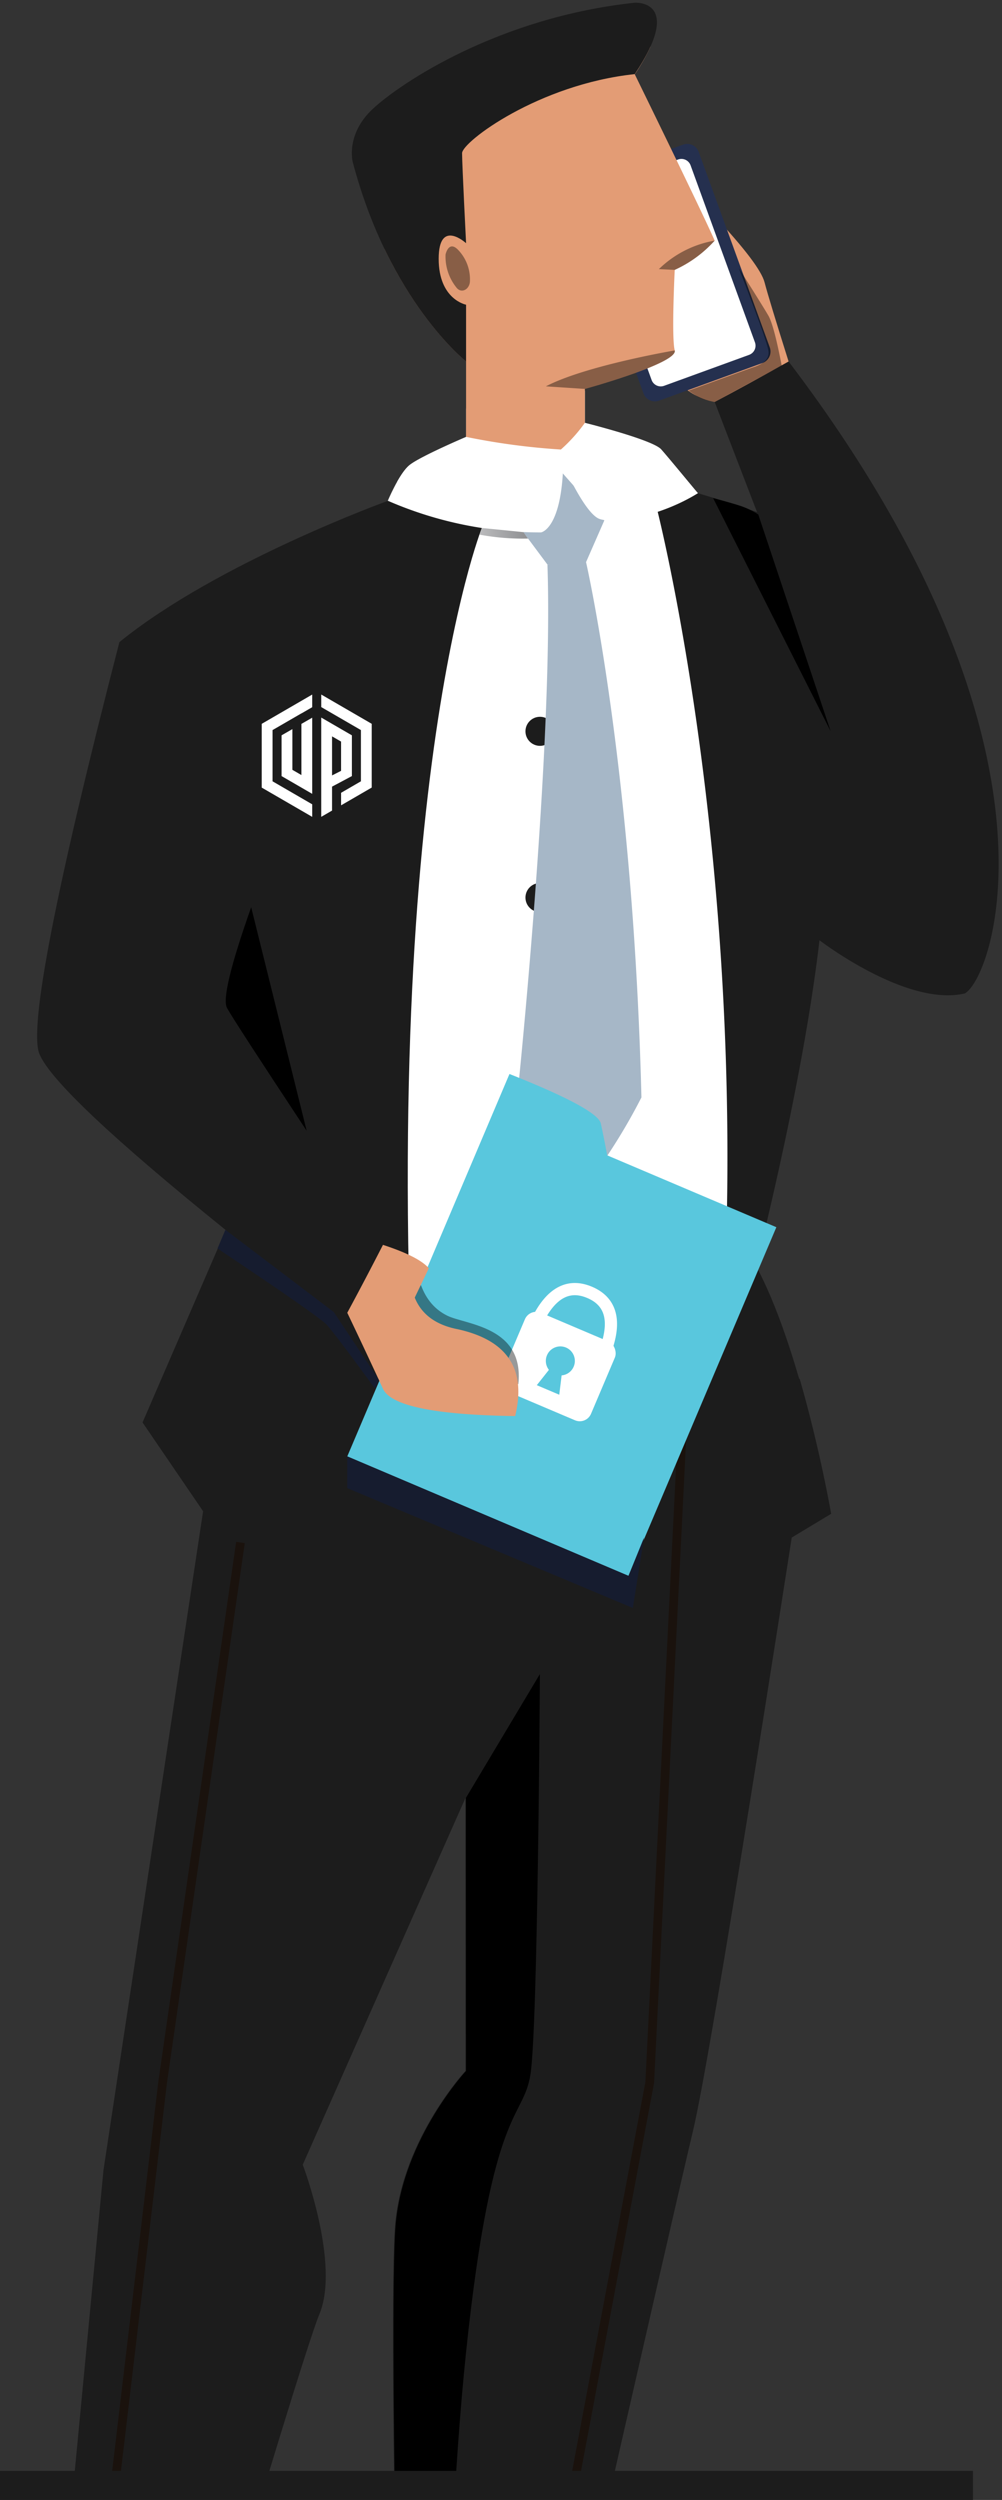 <svg xmlns="http://www.w3.org/2000/svg" xmlns:xlink="http://www.w3.org/1999/xlink" viewBox="0 0 69 172"><rect x="0" y="0" width="69" height="172" fill="#333333" stroke="none"/><defs><path id="a" d="M0 0h92v183H0z"/><linearGradient id="c" x1="-156.164%" x2="132.534%" y1="53.34%" y2="48.58%"><stop offset="0%" stop-color="#FFF"/><stop offset="100%" stop-color="#808184"/></linearGradient></defs><g fill="none" fill-rule="evenodd"><g transform="translate(-20 -12)"><mask id="b" fill="#fff"><use xlink:href="#a"/></mask><g mask="url(#b)"><g transform="translate(20.772 12.185)"><path fill="#FFF" fill-rule="nonzero" d="M53.254 40.505c-1.075-1.464-5.984-6.76-5.984-6.76s-1.944-2.35-2.527-3.008c-.584-.658-5.26-1.83-5.26-1.83l-8.183.99s-3.185 1.355-3.894 1.938c-.71.583-1.487 2.46-1.487 2.46s-6.69 4.237-13.443 9.722c1.713 18.387 2.479 31.785 2.298 40.192-.057 2.64-1.18 5.813-3.367 9.52l6.862 10.054 35.445 1.819 2.716-1.636s-1.898-11.004-5.146-17.072c0 0-.983-12.525.155-22.39 0 0 2.89-22.534 1.815-23.999z"/><circle cx="36.412" cy="50.131" r="1" fill="#1C1C1C" fill-rule="nonzero"/><circle cx="36.412" cy="61.569" r="1" fill="#1C1C1C" fill-rule="nonzero"/><circle cx="36.412" cy="73.008" r="1" fill="#FFD24A" fill-rule="nonzero"/><circle cx="36.412" cy="84.446" r="1" fill="#FFD24A" fill-rule="nonzero"/><path fill="#1C1C1C" fill-rule="nonzero" d="M53.748 105.602l2.716-1.636s-.772-4.455-2.161-9.265l-3.568-3.369-16.01 3.69-18.96-3.69-6.72 6.343 4.17 6.108-6.862 45.348-5.29 55.408h6.359s12.345-42.03 13.797-45.496c1.452-3.466-1.143-10.295-1.143-10.295l11.207-25.233v18.782s-4.26 4.575-4.832 10.437c-.572 5.863.572 51.8.572 51.8h6.638s11.95-52.56 13.277-58.062c1.327-5.502 6.81-40.87 6.81-40.87z"/><path fill="#A6B7C7" fill-rule="nonzero" d="M34.845 35.135v.732l2.081 2.791h2.585l1.332-3.037-3.402-3.849z"/><path fill="#A6B7C7" fill-rule="nonzero" d="M39.585 38.492s3.248 14.098 3.814 36.827a39.95 39.95 0 0 1-4.746 7.234 81.06 81.06 0 0 1-3.808-7.234s2.51-24.021 2.081-36.66l2.659-.167z"/><path fill="#1C1C1C" fill-rule="nonzero" d="M7.45 43.994C3.03 61.118 1.194 70.568 1.948 72.344c.753 1.777 5.029 5.811 12.826 12.102l-5.728 13.23 4.168 6.107c8.874 3.363 15.107 3.432 15.107 3.432-3.745-51.628 4.094-71.09 4.094-71.09l-5.838-3.163c-.235.425-.447.862-.635 1.31 0 0-11.739 4.237-18.492 9.722z"/><path fill="#FFF" fill-rule="nonzero" d="M21.35 48.464V47.6l3.475 2.014v4.387l-.009.005-2.1 1.217v-.862l.008-.005 1.358-.787v-3.524l-2.733-1.582zm-1.366 4.676v-3.52l.744-.428v5.241l-2.11-1.222v-2.805l.744-.428v2.802l.622.36zm-2.732-3.525l.009-.005 3.467-2.009v.87l-.01.006-.734.423v-.005l-1.988 1.15v3.525l2.732 1.583v.862L20.7 56l-3.45-1.998v-4.387zm4.841 4.322v-.771l.622-.316v-2.013l-.622-.36v5.107l-.744.431v-6.831l2.11 1.222v2.805l-1.366.726z"/><path fill="#1C1C1C" fill-rule="nonzero" d="M59.824 57.03c1.815-8.587-2.32-18.047-3.394-19.51-1.075-1.465-9.16-3.775-9.16-3.775s-1.43-1.716-2.207-2.636l-.618 3.626s8.697 33.743 2.86 72.486a16.236 16.236 0 0 0 6.42-1.619l2.716-1.636s-1.898-11.004-5.146-17.072c0 0 3.225-12.525 4.363-22.39 0 0 5.997 4.612 10.012 3.659 2.023-1.156 7.713-17.369-12.138-43.477l-5.09 2.784 11.382 29.56z"/><g fill-rule="nonzero"><path fill="#E39C75" d="M53.532 24.686c-.892-2.829-1.444-4.645-1.655-5.447-.211-.803-1.364-2.326-3.458-4.57-.776-.523-1.574-.352-2.395.514-1.23 1.298-3.55 6.167-3.141 6.792.273.417 2.911.192 7.915-.675l-4.774 4.925c.777.698 1.583 1.113 2.418 1.245 1.41-.744 3.107-1.672 5.09-2.784z"/><path fill="#25304F" d="M43.539 26.879l-4.893-13.444a.84.84 0 0 1 .502-1.076l7.119-2.592a.84.84 0 0 1 1.076.502l4.893 13.444a.84.84 0 0 1-.502 1.077l-7.119 2.59a.84.84 0 0 1-1.076-.501z"/><path fill="#FFF" d="M44.099 25.958L39.667 13.78a.672.672 0 0 1 .401-.861l5.854-2.13a.672.672 0 0 1 .861.401l4.432 12.178a.672.672 0 0 1-.401.861l-5.854 2.13a.672.672 0 0 1-.861-.4z"/></g><path fill="#FFF" fill-rule="nonzero" d="M44.765 30.737c-.571-.664-5.26-1.83-5.26-1.83v-2.214l-8.182 1.23v1.95s-3.185 1.356-3.894 1.94c-.71.582-1.487 2.458-1.487 2.458a26.154 26.154 0 0 0 10.544 2.174s1.406-.212 1.527-4.673c0 0 1.486 3.386 2.498 3.746 1.012.36 4.18-.16 6.782-1.773-.023 0-1.944-2.35-2.528-3.008z"/><path fill="#E39C75" fill-rule="nonzero" d="M37.852 30.743a11.077 11.077 0 0 0 1.653-1.836v-2.334s6.421-1.767 6.187-2.648c-.235-.88 0-5.542 0-5.542a8.308 8.308 0 0 0 2.75-2.013c-.88-2.013-5.5-11.438-5.5-11.438.411-.604.773-1.241 1.08-1.905l-1.56-.492-17.269 6.309.526 8.115c2.567 5.325 5.604 7.721 5.604 7.721v5.193c2.153.442 4.335.733 6.53.87z"/><path fill="#1C1C1C" fill-rule="nonzero" d="M42.941 4.914c3.431-5.147 0-4.912 0-4.912-9.406 1.006-16.147 5.542-18.04 7.303-1.892 1.762-1.383 3.655-1.383 3.655 2.521 9.568 7.805 13.726 7.805 13.726V20.78s-1.887-.355-1.887-3.157c0-2.803 1.887-1.076 1.887-1.076s-.275-5.421-.275-6.194c0-.772 5.26-4.735 11.893-5.439z"/><path stroke="#808184" stroke-width=".6" d="M39.219 82.553v8.596"/><path stroke="#1A120D" stroke-width=".6" d="M46.32 95.982l-2.35 47.115-11.578 61.437M15.787 105.94l-5.363 37.169-7.29 61.425"/><path style="mix-blend-mode:multiply" fill="#000" fill-rule="nonzero" d="M44.6 18.332l1.092.051a8.308 8.308 0 0 0 2.75-2.013c-1.45.25-2.79.935-3.842 1.962zM45.692 23.925s-6.118 1.035-8.874 2.471l2.687.177s6.421-1.767 6.187-2.648zM29.91 17.325c-.035.83.236 1.644.76 2.288.321.4.858.143.916-.395A2.923 2.923 0 0 0 30.768 17c-.652-.669-.858.326-.858.326z" opacity=".4"/><path fill="url(#c)" fill-rule="nonzero" d="M35.588 36.868a16.15 16.15 0 0 1-3.34-.269l.167-.457 2.859.286.314.44z"/><path fill="#000" fill-rule="nonzero" d="M31.323 142.297s-4.26 4.575-4.832 10.437c-.572 5.863.572 51.8.572 51.8h2.67c0-2.831-.091-26.83 1.59-42.895 1.795-17.117 3.91-15.894 4.431-19.085.52-3.191.652-27.561.652-27.561l-5.095 8.522.012 18.782z"/><g transform="rotate(23 -163.924 121.187)"><path fill="#59C7DD" fill-rule="nonzero" d="M0 .025v28.582h21.037V2.547H8.379A59.592 59.592 0 0 0 7.125.706C6.732.146 4.357-.08 0 .025z"/><rect width="6.732" height="5.89" x="7.573" y="14.303" fill="#FFF" fill-rule="nonzero" rx=".84"/><circle cx="10.939" cy="16.828" r="1" fill="#59C7DD" fill-rule="nonzero"/><path fill="#59C7DD" fill-rule="nonzero" d="M10.518 17.472l-.42 1.526h1.682l-.44-1.526z"/><path stroke="#FFF" stroke-width=".84" d="M8.415 14.642c.175-1.963 1.022-2.944 2.541-2.944 1.52 0 2.367.981 2.542 2.944"/></g><path style="mix-blend-mode:multiply" fill="#000" fill-rule="nonzero" d="M28.221 88.244c.362.981.966 1.679 1.812 2.094 1.27.622 5.31.738 4.89 4.701-3.066.2-6.107-1.096-9.122-3.89l1.702-2.905h.718z" opacity=".4"/><path fill="#E39C75" fill-rule="nonzero" d="M23.142 90.135a408.897 408.897 0 0 1 2.458 5.23c.538 1.174 3.572 1.8 9.103 1.878.786-3.231-.535-5.223-3.962-5.977-1.5-.293-2.485-1.018-2.953-2.174l.97-2.019c-.467-.54-1.52-1.076-3.158-1.61a243.58 243.58 0 0 1-2.458 4.672z"/><path fill="#000" fill-rule="nonzero" d="M20.344 77.61c-3.337-5.048-5.165-7.863-5.483-8.446-.318-.582.236-2.893 1.664-6.931l3.819 15.376z"/><path fill="#161C2F" fill-rule="nonzero" d="M14.75 84.427l7.465 5.661 3.1 4.655-.259.62c-1.852-2.54-2.963-4.007-3.33-4.403-.369-.396-2.875-2.145-7.52-5.246l.543-1.287zM23.142 100.017l19.364 8.219 1.071-2.634-.77 4.845-19.665-8.246z"/><path fill="#000" fill-rule="nonzero" d="M51.445 35.215l4.985 14.916-8.096-16.048c.82.216 1.445.395 1.875.536.429.141.841.34 1.236.596z"/><path style="mix-blend-mode:multiply" fill="#000" fill-rule="nonzero" d="M46.643 26.693l4.35-1.575c.862-.254 1.244-.652 1.146-1.193-.1-.54-.78-2.432-2.042-5.674 1.104 1.742 1.785 2.835 2.042 3.278.257.444.562 1.589.917 3.435l-4.614 2.506a3.81 3.81 0 0 1-1.15-.35" opacity=".4"/></g></g></g><path stroke="#1C1C1C" stroke-linecap="square" stroke-width="2" d="M1 171h65"/></g></svg>